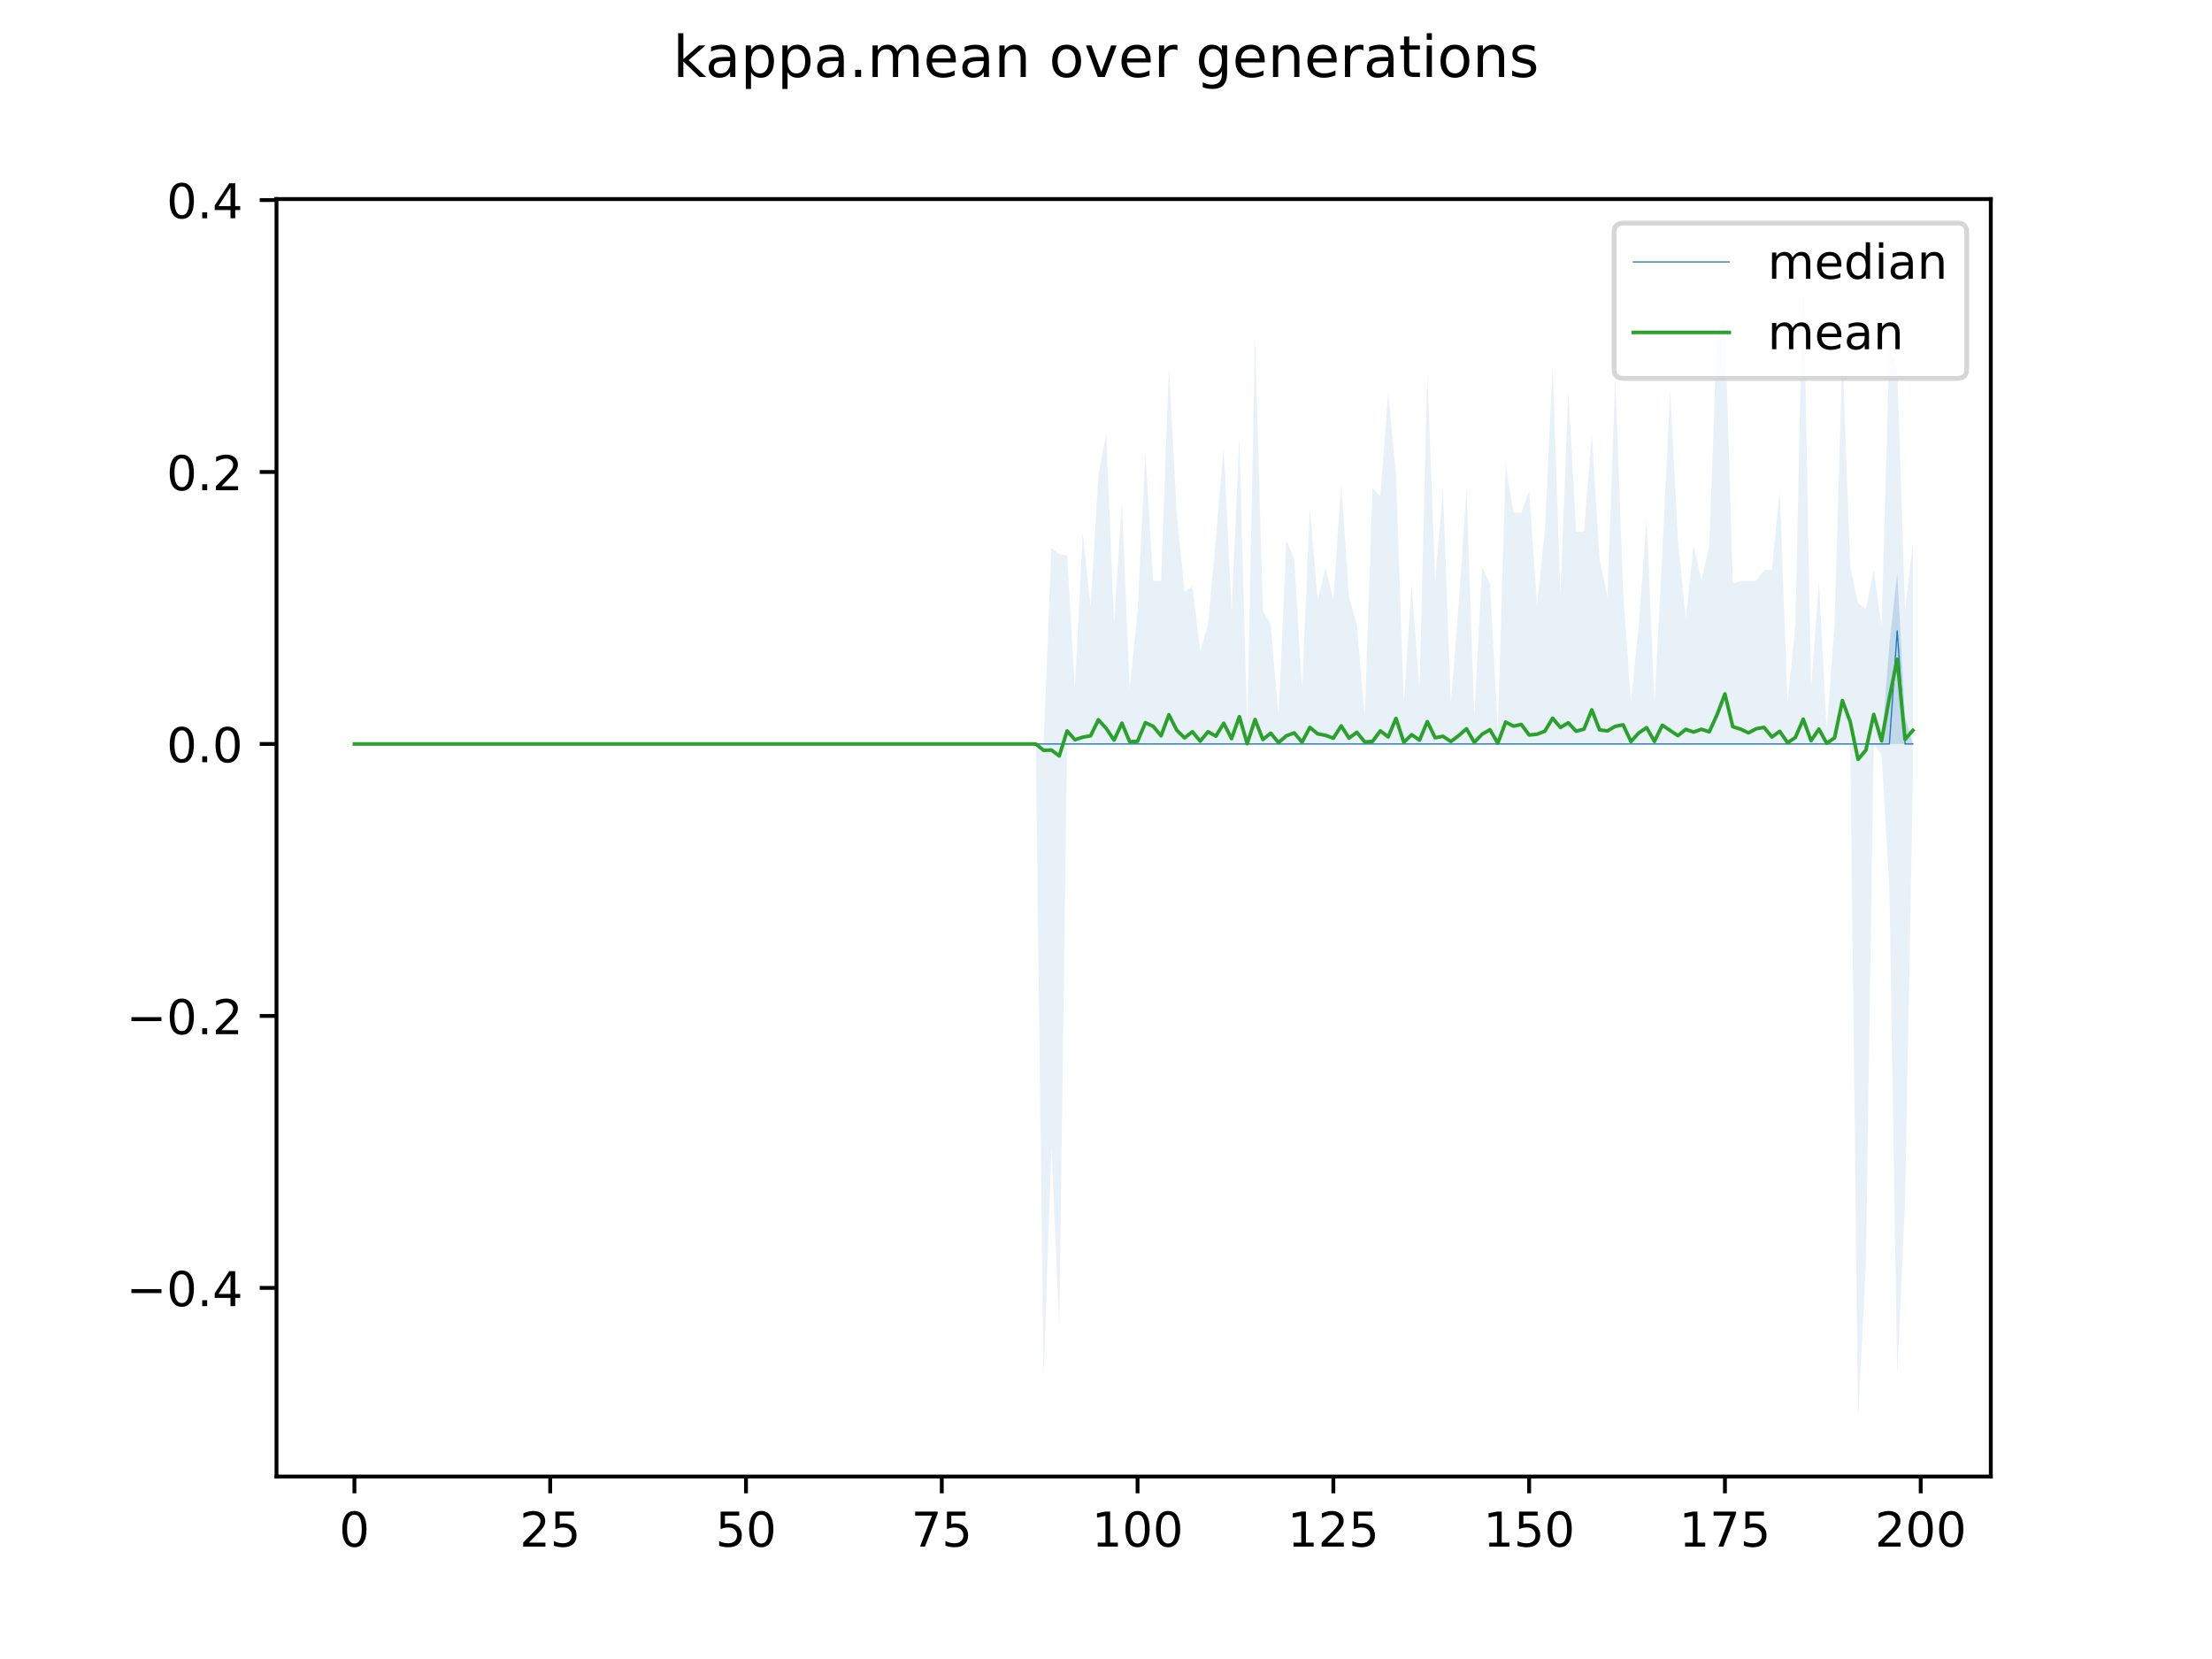 <?xml version="1.0" encoding="utf-8" standalone="no"?>
<!DOCTYPE svg PUBLIC "-//W3C//DTD SVG 1.1//EN"
  "http://www.w3.org/Graphics/SVG/1.1/DTD/svg11.dtd">
<!-- Created with matplotlib (https://matplotlib.org/) -->
<svg height="345.6pt" version="1.1" viewBox="0 0 460.8 345.6" width="460.8pt" xmlns="http://www.w3.org/2000/svg" xmlns:xlink="http://www.w3.org/1999/xlink">
 <defs>
  <style type="text/css">
*{stroke-linecap:butt;stroke-linejoin:round;}
  </style>
 </defs>
 <g id="figure_1">
  <g id="patch_1">
   <path d="M 0 345.6 
L 460.8 345.6 
L 460.8 0 
L 0 0 
z
" style="fill:#ffffff;"/>
  </g>
  <g id="axes_1">
   <g id="patch_2">
    <path d="M 57.6 307.584 
L 414.72 307.584 
L 414.72 41.472 
L 57.6 41.472 
z
" style="fill:#ffffff;"/>
   </g>
   <g id="PolyCollection_1">
    <path clip-path="url(#pc44ba91813)" d="M 73.833 154.982 
L 73.833 154.982 
L 75.464 154.982 
L 77.096 154.982 
L 78.727 154.982 
L 80.358 154.982 
L 81.99 154.982 
L 83.621 154.982 
L 85.253 154.982 
L 86.884 154.982 
L 88.516 154.982 
L 90.147 154.982 
L 91.778 154.982 
L 93.41 154.982 
L 95.041 154.982 
L 96.673 154.982 
L 98.304 154.982 
L 99.936 154.982 
L 101.567 154.982 
L 103.198 154.982 
L 104.83 154.982 
L 106.461 154.982 
L 108.093 154.982 
L 109.724 154.982 
L 111.356 154.982 
L 112.987 154.982 
L 114.618 154.982 
L 116.25 154.982 
L 117.881 154.982 
L 119.513 154.982 
L 121.144 154.982 
L 122.776 154.982 
L 124.407 154.982 
L 126.038 154.982 
L 127.67 154.982 
L 129.301 154.982 
L 130.933 154.982 
L 132.564 154.982 
L 134.196 154.982 
L 135.827 154.982 
L 137.458 154.982 
L 139.09 154.982 
L 140.721 154.982 
L 142.353 154.982 
L 143.984 154.982 
L 145.616 154.982 
L 147.247 154.982 
L 148.879 154.982 
L 150.51 154.982 
L 152.141 154.982 
L 153.773 154.982 
L 155.404 154.982 
L 157.036 154.982 
L 158.667 154.982 
L 160.299 154.982 
L 161.93 154.982 
L 163.561 154.982 
L 165.193 154.982 
L 166.824 154.982 
L 168.456 154.982 
L 170.087 154.982 
L 171.719 154.982 
L 173.35 154.982 
L 174.981 154.982 
L 176.613 154.982 
L 178.244 154.982 
L 179.876 154.982 
L 181.507 154.982 
L 183.139 154.982 
L 184.77 154.982 
L 186.401 154.982 
L 188.033 154.982 
L 189.664 154.982 
L 191.296 154.982 
L 192.927 154.982 
L 194.559 154.982 
L 196.19 154.982 
L 197.821 154.982 
L 199.453 154.982 
L 201.084 154.982 
L 202.716 154.982 
L 204.347 154.982 
L 205.979 154.982 
L 207.61 154.982 
L 209.241 154.982 
L 210.873 154.982 
L 212.504 154.982 
L 214.136 154.982 
L 215.767 154.982 
L 217.399 154.982 
L 219.03 154.982 
L 220.661 154.982 
L 222.293 154.982 
L 223.924 154.982 
L 225.556 154.982 
L 227.187 154.982 
L 228.819 154.982 
L 230.45 154.982 
L 232.081 154.982 
L 233.713 154.982 
L 235.344 154.982 
L 236.976 154.982 
L 238.607 154.982 
L 240.239 154.982 
L 241.87 154.982 
L 243.501 154.982 
L 245.133 154.982 
L 246.764 154.982 
L 248.396 154.982 
L 250.027 154.982 
L 251.659 154.982 
L 253.29 154.982 
L 254.921 154.982 
L 256.553 154.982 
L 258.184 154.982 
L 259.816 154.982 
L 261.447 154.982 
L 263.079 154.982 
L 264.71 154.982 
L 266.341 154.982 
L 267.973 154.982 
L 269.604 154.982 
L 271.236 154.982 
L 272.867 154.982 
L 274.499 154.982 
L 276.13 154.982 
L 277.761 154.982 
L 279.393 154.982 
L 281.024 154.982 
L 282.656 154.982 
L 284.287 154.982 
L 285.919 154.982 
L 287.55 154.982 
L 289.181 154.982 
L 290.813 154.982 
L 292.444 154.982 
L 294.076 154.982 
L 295.707 154.982 
L 297.339 154.982 
L 298.97 154.982 
L 300.601 154.982 
L 302.233 154.982 
L 303.864 154.982 
L 305.496 154.982 
L 307.127 154.982 
L 308.759 154.982 
L 310.39 154.982 
L 312.021 154.982 
L 313.653 154.982 
L 315.284 154.982 
L 316.916 154.982 
L 318.547 154.982 
L 320.179 154.982 
L 321.81 154.982 
L 323.441 154.982 
L 325.073 154.982 
L 326.704 154.982 
L 328.336 154.982 
L 329.967 154.982 
L 331.599 154.982 
L 333.23 154.982 
L 334.862 154.982 
L 336.493 154.982 
L 338.124 154.982 
L 339.756 154.982 
L 341.387 154.982 
L 343.019 154.982 
L 344.65 154.982 
L 346.282 154.982 
L 347.913 154.982 
L 349.544 154.982 
L 351.176 154.982 
L 352.807 154.982 
L 354.439 154.982 
L 356.07 154.982 
L 357.702 154.982 
L 359.333 154.982 
L 360.964 154.982 
L 362.596 154.982 
L 364.227 154.982 
L 365.859 154.982 
L 367.49 154.982 
L 369.122 154.982 
L 370.753 154.982 
L 372.384 154.982 
L 374.016 154.982 
L 375.647 154.982 
L 377.279 154.982 
L 378.91 154.982 
L 380.542 154.982 
L 382.173 154.982 
L 383.804 154.982 
L 385.436 154.982 
L 387.067 154.982 
L 388.699 154.982 
L 390.33 154.982 
L 391.962 154.982 
L 393.593 154.982 
L 395.224 154.982 
L 396.856 154.982 
L 398.487 154.982 
L 398.487 154.982 
L 398.487 154.982 
L 396.856 149.316 
L 395.224 119.289 
L 393.593 134.274 
L 391.962 154.982 
L 390.33 154.982 
L 388.699 154.982 
L 387.067 154.982 
L 385.436 154.982 
L 383.804 154.982 
L 382.173 154.982 
L 380.542 154.982 
L 378.91 154.982 
L 377.279 154.982 
L 375.647 154.982 
L 374.016 154.982 
L 372.384 154.982 
L 370.753 154.982 
L 369.122 154.982 
L 367.49 154.982 
L 365.859 154.982 
L 364.227 154.982 
L 362.596 154.982 
L 360.964 154.982 
L 359.333 154.982 
L 357.702 154.982 
L 356.07 154.982 
L 354.439 154.982 
L 352.807 154.982 
L 351.176 154.982 
L 349.544 154.982 
L 347.913 154.982 
L 346.282 154.982 
L 344.65 154.982 
L 343.019 154.982 
L 341.387 154.982 
L 339.756 154.982 
L 338.124 154.982 
L 336.493 154.982 
L 334.862 154.982 
L 333.23 154.982 
L 331.599 154.982 
L 329.967 154.982 
L 328.336 154.982 
L 326.704 154.982 
L 325.073 154.982 
L 323.441 154.982 
L 321.81 154.982 
L 320.179 154.982 
L 318.547 154.982 
L 316.916 154.982 
L 315.284 154.982 
L 313.653 154.982 
L 312.021 154.982 
L 310.39 154.982 
L 308.759 154.982 
L 307.127 154.982 
L 305.496 154.982 
L 303.864 154.982 
L 302.233 154.982 
L 300.601 154.982 
L 298.97 154.982 
L 297.339 154.982 
L 295.707 154.982 
L 294.076 154.982 
L 292.444 154.982 
L 290.813 154.982 
L 289.181 154.982 
L 287.55 154.982 
L 285.919 154.982 
L 284.287 154.982 
L 282.656 154.982 
L 281.024 154.982 
L 279.393 154.982 
L 277.761 154.982 
L 276.13 154.982 
L 274.499 154.982 
L 272.867 154.982 
L 271.236 154.982 
L 269.604 154.982 
L 267.973 154.982 
L 266.341 154.982 
L 264.71 154.982 
L 263.079 154.982 
L 261.447 154.982 
L 259.816 154.982 
L 258.184 154.982 
L 256.553 154.982 
L 254.921 154.982 
L 253.29 154.982 
L 251.659 154.982 
L 250.027 154.982 
L 248.396 154.982 
L 246.764 154.982 
L 245.133 154.982 
L 243.501 154.982 
L 241.87 154.982 
L 240.239 154.982 
L 238.607 154.982 
L 236.976 154.982 
L 235.344 154.982 
L 233.713 154.982 
L 232.081 154.982 
L 230.45 154.982 
L 228.819 154.982 
L 227.187 154.982 
L 225.556 154.982 
L 223.924 154.982 
L 222.293 154.982 
L 220.661 154.982 
L 219.03 154.982 
L 217.399 154.982 
L 215.767 154.982 
L 214.136 154.982 
L 212.504 154.982 
L 210.873 154.982 
L 209.241 154.982 
L 207.61 154.982 
L 205.979 154.982 
L 204.347 154.982 
L 202.716 154.982 
L 201.084 154.982 
L 199.453 154.982 
L 197.821 154.982 
L 196.19 154.982 
L 194.559 154.982 
L 192.927 154.982 
L 191.296 154.982 
L 189.664 154.982 
L 188.033 154.982 
L 186.401 154.982 
L 184.77 154.982 
L 183.139 154.982 
L 181.507 154.982 
L 179.876 154.982 
L 178.244 154.982 
L 176.613 154.982 
L 174.981 154.982 
L 173.35 154.982 
L 171.719 154.982 
L 170.087 154.982 
L 168.456 154.982 
L 166.824 154.982 
L 165.193 154.982 
L 163.561 154.982 
L 161.93 154.982 
L 160.299 154.982 
L 158.667 154.982 
L 157.036 154.982 
L 155.404 154.982 
L 153.773 154.982 
L 152.141 154.982 
L 150.51 154.982 
L 148.879 154.982 
L 147.247 154.982 
L 145.616 154.982 
L 143.984 154.982 
L 142.353 154.982 
L 140.721 154.982 
L 139.09 154.982 
L 137.458 154.982 
L 135.827 154.982 
L 134.196 154.982 
L 132.564 154.982 
L 130.933 154.982 
L 129.301 154.982 
L 127.67 154.982 
L 126.038 154.982 
L 124.407 154.982 
L 122.776 154.982 
L 121.144 154.982 
L 119.513 154.982 
L 117.881 154.982 
L 116.25 154.982 
L 114.618 154.982 
L 112.987 154.982 
L 111.356 154.982 
L 109.724 154.982 
L 108.093 154.982 
L 106.461 154.982 
L 104.83 154.982 
L 103.198 154.982 
L 101.567 154.982 
L 99.936 154.982 
L 98.304 154.982 
L 96.673 154.982 
L 95.041 154.982 
L 93.41 154.982 
L 91.778 154.982 
L 90.147 154.982 
L 88.516 154.982 
L 86.884 154.982 
L 85.253 154.982 
L 83.621 154.982 
L 81.99 154.982 
L 80.358 154.982 
L 78.727 154.982 
L 77.096 154.982 
L 75.464 154.982 
L 73.833 154.982 
z
" style="fill:#1f77b4;fill-opacity:0.2;"/>
   </g>
   <g id="PolyCollection_2">
    <path clip-path="url(#pc44ba91813)" d="M 73.833 154.982 
L 73.833 154.982 
L 75.464 154.982 
L 77.096 154.982 
L 78.727 154.982 
L 80.358 154.982 
L 81.99 154.982 
L 83.621 154.982 
L 85.253 154.982 
L 86.884 154.982 
L 88.516 154.982 
L 90.147 154.982 
L 91.778 154.982 
L 93.41 154.982 
L 95.041 154.982 
L 96.673 154.982 
L 98.304 154.982 
L 99.936 154.982 
L 101.567 154.982 
L 103.198 154.982 
L 104.83 154.982 
L 106.461 154.982 
L 108.093 154.982 
L 109.724 154.982 
L 111.356 154.982 
L 112.987 154.982 
L 114.618 154.982 
L 116.25 154.982 
L 117.881 154.982 
L 119.513 154.982 
L 121.144 154.982 
L 122.776 154.982 
L 124.407 154.982 
L 126.038 154.982 
L 127.67 154.982 
L 129.301 154.982 
L 130.933 154.982 
L 132.564 154.982 
L 134.196 154.982 
L 135.827 154.982 
L 137.458 154.982 
L 139.09 154.982 
L 140.721 154.982 
L 142.353 154.982 
L 143.984 154.982 
L 145.616 154.982 
L 147.247 154.982 
L 148.879 154.982 
L 150.51 154.982 
L 152.141 154.982 
L 153.773 154.982 
L 155.404 154.982 
L 157.036 154.982 
L 158.667 154.982 
L 160.299 154.982 
L 161.93 154.982 
L 163.561 154.982 
L 165.193 154.982 
L 166.824 154.982 
L 168.456 154.982 
L 170.087 154.982 
L 171.719 154.982 
L 173.35 154.982 
L 174.981 154.982 
L 176.613 154.982 
L 178.244 154.982 
L 179.876 154.982 
L 181.507 154.982 
L 183.139 154.982 
L 184.77 154.982 
L 186.401 154.982 
L 188.033 154.982 
L 189.664 154.982 
L 191.296 154.982 
L 192.927 154.982 
L 194.559 154.982 
L 196.19 154.982 
L 197.821 154.982 
L 199.453 154.982 
L 201.084 154.982 
L 202.716 154.982 
L 204.347 154.982 
L 205.979 154.982 
L 207.61 154.982 
L 209.241 154.982 
L 210.873 154.982 
L 212.504 154.982 
L 214.136 154.982 
L 215.767 154.982 
L 217.399 286.99 
L 219.03 238.832 
L 220.661 276.792 
L 222.293 154.982 
L 223.924 154.982 
L 225.556 154.982 
L 227.187 154.982 
L 228.819 154.982 
L 230.45 154.982 
L 232.081 154.982 
L 233.713 154.982 
L 235.344 154.982 
L 236.976 154.982 
L 238.607 154.982 
L 240.239 154.982 
L 241.87 154.982 
L 243.501 154.982 
L 245.133 154.982 
L 246.764 154.982 
L 248.396 154.982 
L 250.027 154.982 
L 251.659 154.982 
L 253.29 154.982 
L 254.921 154.982 
L 256.553 154.982 
L 258.184 154.982 
L 259.816 154.982 
L 261.447 154.982 
L 263.079 154.982 
L 264.71 154.982 
L 266.341 154.982 
L 267.973 154.982 
L 269.604 154.982 
L 271.236 154.982 
L 272.867 154.982 
L 274.499 154.982 
L 276.13 154.982 
L 277.761 154.982 
L 279.393 154.982 
L 281.024 154.982 
L 282.656 154.982 
L 284.287 154.982 
L 285.919 154.982 
L 287.55 154.982 
L 289.181 154.982 
L 290.813 154.982 
L 292.444 154.982 
L 294.076 154.982 
L 295.707 154.982 
L 297.339 154.982 
L 298.97 154.982 
L 300.601 154.982 
L 302.233 154.982 
L 303.864 154.982 
L 305.496 154.982 
L 307.127 154.982 
L 308.759 154.982 
L 310.39 154.982 
L 312.021 154.982 
L 313.653 154.982 
L 315.284 154.982 
L 316.916 154.982 
L 318.547 154.982 
L 320.179 154.982 
L 321.81 154.982 
L 323.441 154.982 
L 325.073 154.982 
L 326.704 154.982 
L 328.336 154.982 
L 329.967 154.982 
L 331.599 154.982 
L 333.23 154.982 
L 334.862 154.982 
L 336.493 154.982 
L 338.124 154.982 
L 339.756 154.982 
L 341.387 154.982 
L 343.019 154.982 
L 344.65 154.982 
L 346.282 154.982 
L 347.913 154.982 
L 349.544 154.982 
L 351.176 154.982 
L 352.807 154.982 
L 354.439 154.982 
L 356.07 154.982 
L 357.702 154.982 
L 359.333 154.982 
L 360.964 154.982 
L 362.596 154.982 
L 364.227 154.982 
L 365.859 154.982 
L 367.49 154.982 
L 369.122 154.982 
L 370.753 154.982 
L 372.384 154.982 
L 374.016 154.982 
L 375.647 154.982 
L 377.279 154.982 
L 378.91 154.982 
L 380.542 154.982 
L 382.173 154.982 
L 383.804 154.982 
L 385.436 154.982 
L 387.067 295.488 
L 388.699 263.194 
L 390.33 154.982 
L 391.962 157.248 
L 393.593 185.009 
L 395.224 286.423 
L 396.856 250.73 
L 398.487 162.914 
L 398.487 113.057 
L 398.487 113.057 
L 396.856 126.897 
L 395.224 76.825 
L 393.593 72.264 
L 391.962 130.539 
L 390.33 118.722 
L 388.699 126.86 
L 387.067 125.656 
L 385.436 118.156 
L 383.804 73.398 
L 382.173 130.053 
L 380.542 152.149 
L 378.91 120.988 
L 377.279 143.651 
L 375.647 53.568 
L 374.016 130.053 
L 372.384 146.483 
L 370.753 102.292 
L 369.122 118.722 
L 367.49 118.722 
L 365.859 120.988 
L 364.227 120.988 
L 362.596 120.988 
L 360.964 121.555 
L 359.333 66.032 
L 357.702 68.865 
L 356.07 113.623 
L 354.439 120.988 
L 352.807 113.623 
L 351.176 128.92 
L 349.544 112.49 
L 347.913 81.329 
L 346.282 115.323 
L 344.65 146.483 
L 343.019 107.958 
L 341.387 130.053 
L 339.756 146.483 
L 338.124 123.255 
L 336.493 78.497 
L 334.862 124.388 
L 333.23 116.456 
L 331.599 90.394 
L 329.967 110.79 
L 328.336 110.79 
L 326.704 81.329 
L 325.073 123.821 
L 323.441 76.23 
L 321.81 110.79 
L 320.179 126.087 
L 318.547 102.292 
L 316.916 106.824 
L 315.284 106.824 
L 313.653 96.626 
L 312.021 152.149 
L 310.39 121.555 
L 308.759 118.156 
L 307.127 149.316 
L 305.496 101.725 
L 303.864 126.087 
L 302.233 146.483 
L 300.601 101.725 
L 298.97 120.988 
L 297.339 77.363 
L 295.707 143.651 
L 294.076 121.555 
L 292.444 146.483 
L 290.813 98.893 
L 289.181 81.896 
L 287.55 103.425 
L 285.919 101.725 
L 284.287 149.316 
L 282.656 130.053 
L 281.024 124.388 
L 279.393 100.592 
L 277.761 124.954 
L 276.13 118.156 
L 274.499 124.954 
L 272.867 105.691 
L 271.236 143.651 
L 269.604 116.456 
L 267.973 112.49 
L 266.341 149.316 
L 264.71 130.053 
L 263.079 127.22 
L 261.447 69.998 
L 259.816 152.149 
L 258.184 90.961 
L 256.553 127.22 
L 254.921 93.227 
L 253.29 112.037 
L 251.659 130.053 
L 250.027 135.719 
L 248.396 122.121 
L 246.764 123.255 
L 245.133 106.824 
L 243.501 76.23 
L 241.87 120.988 
L 240.239 120.988 
L 238.607 94.36 
L 236.976 127.22 
L 235.344 143.651 
L 233.713 104.558 
L 232.081 130.053 
L 230.45 90.394 
L 228.819 98.893 
L 227.187 126.654 
L 225.556 110.79 
L 223.924 143.651 
L 222.293 115.658 
L 220.661 115.431 
L 219.03 114.161 
L 217.399 154.982 
L 215.767 154.982 
L 214.136 154.982 
L 212.504 154.982 
L 210.873 154.982 
L 209.241 154.982 
L 207.61 154.982 
L 205.979 154.982 
L 204.347 154.982 
L 202.716 154.982 
L 201.084 154.982 
L 199.453 154.982 
L 197.821 154.982 
L 196.19 154.982 
L 194.559 154.982 
L 192.927 154.982 
L 191.296 154.982 
L 189.664 154.982 
L 188.033 154.982 
L 186.401 154.982 
L 184.77 154.982 
L 183.139 154.982 
L 181.507 154.982 
L 179.876 154.982 
L 178.244 154.982 
L 176.613 154.982 
L 174.981 154.982 
L 173.35 154.982 
L 171.719 154.982 
L 170.087 154.982 
L 168.456 154.982 
L 166.824 154.982 
L 165.193 154.982 
L 163.561 154.982 
L 161.93 154.982 
L 160.299 154.982 
L 158.667 154.982 
L 157.036 154.982 
L 155.404 154.982 
L 153.773 154.982 
L 152.141 154.982 
L 150.51 154.982 
L 148.879 154.982 
L 147.247 154.982 
L 145.616 154.982 
L 143.984 154.982 
L 142.353 154.982 
L 140.721 154.982 
L 139.09 154.982 
L 137.458 154.982 
L 135.827 154.982 
L 134.196 154.982 
L 132.564 154.982 
L 130.933 154.982 
L 129.301 154.982 
L 127.67 154.982 
L 126.038 154.982 
L 124.407 154.982 
L 122.776 154.982 
L 121.144 154.982 
L 119.513 154.982 
L 117.881 154.982 
L 116.25 154.982 
L 114.618 154.982 
L 112.987 154.982 
L 111.356 154.982 
L 109.724 154.982 
L 108.093 154.982 
L 106.461 154.982 
L 104.83 154.982 
L 103.198 154.982 
L 101.567 154.982 
L 99.936 154.982 
L 98.304 154.982 
L 96.673 154.982 
L 95.041 154.982 
L 93.41 154.982 
L 91.778 154.982 
L 90.147 154.982 
L 88.516 154.982 
L 86.884 154.982 
L 85.253 154.982 
L 83.621 154.982 
L 81.99 154.982 
L 80.358 154.982 
L 78.727 154.982 
L 77.096 154.982 
L 75.464 154.982 
L 73.833 154.982 
z
" style="fill:#1f77b4;fill-opacity:0.1;"/>
   </g>
   <g id="matplotlib.axis_1">
    <g id="xtick_1">
     <g id="line2d_1">
      <defs>
       <path d="M 0 0 
L 0 3.5 
" id="m5db4c423f5" style="stroke:#000000;stroke-width:0.8;"/>
      </defs>
      <g>
       <use style="stroke:#000000;stroke-width:0.8;" x="73.833" xlink:href="#m5db4c423f5" y="307.584"/>
      </g>
     </g>
     <g id="text_1">
      <!-- 0 -->
      <defs>
       <path d="M 31.781 66.406 
Q 24.172 66.406 20.328 58.906 
Q 16.5 51.422 16.5 36.375 
Q 16.5 21.391 20.328 13.891 
Q 24.172 6.391 31.781 6.391 
Q 39.453 6.391 43.281 13.891 
Q 47.125 21.391 47.125 36.375 
Q 47.125 51.422 43.281 58.906 
Q 39.453 66.406 31.781 66.406 
z
M 31.781 74.219 
Q 44.047 74.219 50.516 64.516 
Q 56.984 54.828 56.984 36.375 
Q 56.984 17.969 50.516 8.266 
Q 44.047 -1.422 31.781 -1.422 
Q 19.531 -1.422 13.062 8.266 
Q 6.594 17.969 6.594 36.375 
Q 6.594 54.828 13.062 64.516 
Q 19.531 74.219 31.781 74.219 
z
" id="DejaVuSans-48"/>
      </defs>
      <g transform="translate(70.651 322.182)scale(0.1 -0.1)">
       <use xlink:href="#DejaVuSans-48"/>
      </g>
     </g>
    </g>
    <g id="xtick_2">
     <g id="line2d_2">
      <g>
       <use style="stroke:#000000;stroke-width:0.8;" x="114.618" xlink:href="#m5db4c423f5" y="307.584"/>
      </g>
     </g>
     <g id="text_2">
      <!-- 25 -->
      <defs>
       <path d="M 19.188 8.297 
L 53.609 8.297 
L 53.609 0 
L 7.328 0 
L 7.328 8.297 
Q 12.938 14.109 22.625 23.891 
Q 32.328 33.688 34.812 36.531 
Q 39.547 41.844 41.422 45.531 
Q 43.312 49.219 43.312 52.781 
Q 43.312 58.594 39.234 62.25 
Q 35.156 65.922 28.609 65.922 
Q 23.969 65.922 18.812 64.312 
Q 13.672 62.703 7.812 59.422 
L 7.812 69.391 
Q 13.766 71.781 18.938 73 
Q 24.125 74.219 28.422 74.219 
Q 39.75 74.219 46.484 68.547 
Q 53.219 62.891 53.219 53.422 
Q 53.219 48.922 51.531 44.891 
Q 49.859 40.875 45.406 35.406 
Q 44.188 33.984 37.641 27.219 
Q 31.109 20.453 19.188 8.297 
z
" id="DejaVuSans-50"/>
       <path d="M 10.797 72.906 
L 49.516 72.906 
L 49.516 64.594 
L 19.828 64.594 
L 19.828 46.734 
Q 21.969 47.469 24.109 47.828 
Q 26.266 48.188 28.422 48.188 
Q 40.625 48.188 47.75 41.5 
Q 54.891 34.812 54.891 23.391 
Q 54.891 11.625 47.562 5.094 
Q 40.234 -1.422 26.906 -1.422 
Q 22.312 -1.422 17.547 -0.641 
Q 12.797 0.141 7.719 1.703 
L 7.719 11.625 
Q 12.109 9.234 16.797 8.062 
Q 21.484 6.891 26.703 6.891 
Q 35.156 6.891 40.078 11.328 
Q 45.016 15.766 45.016 23.391 
Q 45.016 31 40.078 35.438 
Q 35.156 39.891 26.703 39.891 
Q 22.75 39.891 18.812 39.016 
Q 14.891 38.141 10.797 36.281 
z
" id="DejaVuSans-53"/>
      </defs>
      <g transform="translate(108.256 322.182)scale(0.1 -0.1)">
       <use xlink:href="#DejaVuSans-50"/>
       <use x="63.623" xlink:href="#DejaVuSans-53"/>
      </g>
     </g>
    </g>
    <g id="xtick_3">
     <g id="line2d_3">
      <g>
       <use style="stroke:#000000;stroke-width:0.8;" x="155.404" xlink:href="#m5db4c423f5" y="307.584"/>
      </g>
     </g>
     <g id="text_3">
      <!-- 50 -->
      <g transform="translate(149.042 322.182)scale(0.1 -0.1)">
       <use xlink:href="#DejaVuSans-53"/>
       <use x="63.623" xlink:href="#DejaVuSans-48"/>
      </g>
     </g>
    </g>
    <g id="xtick_4">
     <g id="line2d_4">
      <g>
       <use style="stroke:#000000;stroke-width:0.8;" x="196.19" xlink:href="#m5db4c423f5" y="307.584"/>
      </g>
     </g>
     <g id="text_4">
      <!-- 75 -->
      <defs>
       <path d="M 8.203 72.906 
L 55.078 72.906 
L 55.078 68.703 
L 28.609 0 
L 18.312 0 
L 43.219 64.594 
L 8.203 64.594 
z
" id="DejaVuSans-55"/>
      </defs>
      <g transform="translate(189.827 322.182)scale(0.1 -0.1)">
       <use xlink:href="#DejaVuSans-55"/>
       <use x="63.623" xlink:href="#DejaVuSans-53"/>
      </g>
     </g>
    </g>
    <g id="xtick_5">
     <g id="line2d_5">
      <g>
       <use style="stroke:#000000;stroke-width:0.8;" x="236.976" xlink:href="#m5db4c423f5" y="307.584"/>
      </g>
     </g>
     <g id="text_5">
      <!-- 100 -->
      <defs>
       <path d="M 12.406 8.297 
L 28.516 8.297 
L 28.516 63.922 
L 10.984 60.406 
L 10.984 69.391 
L 28.422 72.906 
L 38.281 72.906 
L 38.281 8.297 
L 54.391 8.297 
L 54.391 0 
L 12.406 0 
z
" id="DejaVuSans-49"/>
      </defs>
      <g transform="translate(227.432 322.182)scale(0.1 -0.1)">
       <use xlink:href="#DejaVuSans-49"/>
       <use x="63.623" xlink:href="#DejaVuSans-48"/>
       <use x="127.246" xlink:href="#DejaVuSans-48"/>
      </g>
     </g>
    </g>
    <g id="xtick_6">
     <g id="line2d_6">
      <g>
       <use style="stroke:#000000;stroke-width:0.8;" x="277.761" xlink:href="#m5db4c423f5" y="307.584"/>
      </g>
     </g>
     <g id="text_6">
      <!-- 125 -->
      <g transform="translate(268.218 322.182)scale(0.1 -0.1)">
       <use xlink:href="#DejaVuSans-49"/>
       <use x="63.623" xlink:href="#DejaVuSans-50"/>
       <use x="127.246" xlink:href="#DejaVuSans-53"/>
      </g>
     </g>
    </g>
    <g id="xtick_7">
     <g id="line2d_7">
      <g>
       <use style="stroke:#000000;stroke-width:0.8;" x="318.547" xlink:href="#m5db4c423f5" y="307.584"/>
      </g>
     </g>
     <g id="text_7">
      <!-- 150 -->
      <g transform="translate(309.003 322.182)scale(0.1 -0.1)">
       <use xlink:href="#DejaVuSans-49"/>
       <use x="63.623" xlink:href="#DejaVuSans-53"/>
       <use x="127.246" xlink:href="#DejaVuSans-48"/>
      </g>
     </g>
    </g>
    <g id="xtick_8">
     <g id="line2d_8">
      <g>
       <use style="stroke:#000000;stroke-width:0.8;" x="359.333" xlink:href="#m5db4c423f5" y="307.584"/>
      </g>
     </g>
     <g id="text_8">
      <!-- 175 -->
      <g transform="translate(349.789 322.182)scale(0.1 -0.1)">
       <use xlink:href="#DejaVuSans-49"/>
       <use x="63.623" xlink:href="#DejaVuSans-55"/>
       <use x="127.246" xlink:href="#DejaVuSans-53"/>
      </g>
     </g>
    </g>
    <g id="xtick_9">
     <g id="line2d_9">
      <g>
       <use style="stroke:#000000;stroke-width:0.8;" x="400.119" xlink:href="#m5db4c423f5" y="307.584"/>
      </g>
     </g>
     <g id="text_9">
      <!-- 200 -->
      <g transform="translate(390.575 322.182)scale(0.1 -0.1)">
       <use xlink:href="#DejaVuSans-50"/>
       <use x="63.623" xlink:href="#DejaVuSans-48"/>
       <use x="127.246" xlink:href="#DejaVuSans-48"/>
      </g>
     </g>
    </g>
   </g>
   <g id="matplotlib.axis_2">
    <g id="ytick_1">
     <g id="line2d_10">
      <defs>
       <path d="M 0 0 
L -3.5 0 
" id="m507fadc5f0" style="stroke:#000000;stroke-width:0.8;"/>
      </defs>
      <g>
       <use style="stroke:#000000;stroke-width:0.8;" x="57.6" xlink:href="#m507fadc5f0" y="268.293"/>
      </g>
     </g>
     <g id="text_10">
      <!-- −0.4 -->
      <defs>
       <path d="M 10.594 35.5 
L 73.188 35.5 
L 73.188 27.203 
L 10.594 27.203 
z
" id="DejaVuSans-8722"/>
       <path d="M 10.688 12.406 
L 21 12.406 
L 21 0 
L 10.688 0 
z
" id="DejaVuSans-46"/>
       <path d="M 37.797 64.312 
L 12.891 25.391 
L 37.797 25.391 
z
M 35.203 72.906 
L 47.609 72.906 
L 47.609 25.391 
L 58.016 25.391 
L 58.016 17.188 
L 47.609 17.188 
L 47.609 0 
L 37.797 0 
L 37.797 17.188 
L 4.891 17.188 
L 4.891 26.703 
z
" id="DejaVuSans-52"/>
      </defs>
      <g transform="translate(26.317 272.092)scale(0.1 -0.1)">
       <use xlink:href="#DejaVuSans-8722"/>
       <use x="83.789" xlink:href="#DejaVuSans-48"/>
       <use x="147.412" xlink:href="#DejaVuSans-46"/>
       <use x="179.199" xlink:href="#DejaVuSans-52"/>
      </g>
     </g>
    </g>
    <g id="ytick_2">
     <g id="line2d_11">
      <g>
       <use style="stroke:#000000;stroke-width:0.8;" x="57.6" xlink:href="#m507fadc5f0" y="211.638"/>
      </g>
     </g>
     <g id="text_11">
      <!-- −0.2 -->
      <g transform="translate(26.317 215.437)scale(0.1 -0.1)">
       <use xlink:href="#DejaVuSans-8722"/>
       <use x="83.789" xlink:href="#DejaVuSans-48"/>
       <use x="147.412" xlink:href="#DejaVuSans-46"/>
       <use x="179.199" xlink:href="#DejaVuSans-50"/>
      </g>
     </g>
    </g>
    <g id="ytick_3">
     <g id="line2d_12">
      <g>
       <use style="stroke:#000000;stroke-width:0.8;" x="57.6" xlink:href="#m507fadc5f0" y="154.982"/>
      </g>
     </g>
     <g id="text_12">
      <!-- 0.0 -->
      <g transform="translate(34.697 158.781)scale(0.1 -0.1)">
       <use xlink:href="#DejaVuSans-48"/>
       <use x="63.623" xlink:href="#DejaVuSans-46"/>
       <use x="95.41" xlink:href="#DejaVuSans-48"/>
      </g>
     </g>
    </g>
    <g id="ytick_4">
     <g id="line2d_13">
      <g>
       <use style="stroke:#000000;stroke-width:0.8;" x="57.6" xlink:href="#m507fadc5f0" y="98.326"/>
      </g>
     </g>
     <g id="text_13">
      <!-- 0.2 -->
      <g transform="translate(34.697 102.125)scale(0.1 -0.1)">
       <use xlink:href="#DejaVuSans-48"/>
       <use x="63.623" xlink:href="#DejaVuSans-46"/>
       <use x="95.41" xlink:href="#DejaVuSans-50"/>
      </g>
     </g>
    </g>
    <g id="ytick_5">
     <g id="line2d_14">
      <g>
       <use style="stroke:#000000;stroke-width:0.8;" x="57.6" xlink:href="#m507fadc5f0" y="41.67"/>
      </g>
     </g>
     <g id="text_14">
      <!-- 0.4 -->
      <g transform="translate(34.697 45.47)scale(0.1 -0.1)">
       <use xlink:href="#DejaVuSans-48"/>
       <use x="63.623" xlink:href="#DejaVuSans-46"/>
       <use x="95.41" xlink:href="#DejaVuSans-52"/>
      </g>
     </g>
    </g>
   </g>
   <g id="line2d_15">
    <path clip-path="url(#pc44ba91813)" d="M 73.833 154.982 
L 393.593 154.982 
L 395.224 131.402 
L 396.856 154.982 
L 398.487 154.982 
L 398.487 154.982 
" style="fill:none;stroke:#1f77b4;stroke-linecap:square;stroke-width:0.25;"/>
   </g>
   <g id="line2d_16">
    <path clip-path="url(#pc44ba91813)" d="M 73.833 154.982 
L 215.767 154.982 
L 217.399 156.302 
L 219.03 156.251 
L 220.661 157.476 
L 222.293 152.266 
L 223.924 154.104 
L 225.556 153.571 
L 227.187 153.282 
L 228.819 149.934 
L 230.45 151.752 
L 232.081 154.177 
L 233.713 150.648 
L 235.344 154.529 
L 236.976 154.427 
L 238.607 150.54 
L 240.239 151.305 
L 241.87 153.282 
L 243.501 148.891 
L 245.133 152.092 
L 246.764 153.713 
L 248.396 152.421 
L 250.027 154.404 
L 251.659 152.432 
L 253.29 153.358 
L 254.921 150.659 
L 256.553 153.871 
L 258.184 149.288 
L 259.816 154.925 
L 261.447 149.883 
L 263.079 154.064 
L 264.71 152.738 
L 266.341 154.698 
L 267.973 153.282 
L 269.604 152.67 
L 271.236 154.614 
L 272.867 151.531 
L 274.499 152.88 
L 276.13 153.18 
L 277.761 153.781 
L 279.393 151.214 
L 281.024 153.758 
L 282.656 152.546 
L 284.287 154.557 
L 285.919 154.449 
L 287.55 152.245 
L 289.181 153.52 
L 290.813 149.656 
L 292.444 154.642 
L 294.076 153.05 
L 295.707 154.189 
L 297.339 150.325 
L 298.97 153.69 
L 300.601 153.384 
L 302.233 154.472 
L 303.864 153.248 
L 305.496 151.82 
L 307.127 154.642 
L 308.759 152.942 
L 310.39 152.007 
L 312.021 154.812 
L 313.653 150.421 
L 315.284 151.265 
L 316.916 150.908 
L 318.547 153.112 
L 320.179 152.959 
L 321.81 152.33 
L 323.441 149.616 
L 325.073 151.548 
L 326.704 150.563 
L 328.336 152.33 
L 329.967 151.888 
L 331.599 147.877 
L 333.23 152.064 
L 334.862 152.257 
L 336.493 151.305 
L 338.124 150.993 
L 339.756 154.472 
L 341.387 152.682 
L 343.019 151.577 
L 344.65 154.444 
L 346.282 151.073 
L 349.544 153.248 
L 351.176 151.934 
L 352.807 152.5 
L 354.439 151.922 
L 356.07 152.444 
L 357.702 148.874 
L 359.333 144.557 
L 360.964 151.378 
L 362.596 151.894 
L 364.227 152.665 
L 365.859 151.809 
L 367.49 151.531 
L 369.122 153.531 
L 370.753 152.347 
L 372.384 154.727 
L 374.016 153.622 
L 375.647 149.815 
L 377.279 154.302 
L 378.91 151.882 
L 380.542 154.84 
L 382.173 153.707 
L 383.804 145.94 
L 385.436 150.36 
L 387.067 158.197 
L 388.699 156.272 
L 390.33 148.831 
L 391.962 154.335 
L 393.593 145.345 
L 395.224 137.338 
L 396.856 154.034 
L 398.487 152.15 
L 398.487 152.15 
" style="fill:none;stroke:#2ca02c;stroke-linecap:square;stroke-width:0.75;"/>
   </g>
   <g id="patch_3">
    <path d="M 57.6 307.584 
L 57.6 41.472 
" style="fill:none;stroke:#000000;stroke-linecap:square;stroke-linejoin:miter;stroke-width:0.8;"/>
   </g>
   <g id="patch_4">
    <path d="M 414.72 307.584 
L 414.72 41.472 
" style="fill:none;stroke:#000000;stroke-linecap:square;stroke-linejoin:miter;stroke-width:0.8;"/>
   </g>
   <g id="patch_5">
    <path d="M 57.6 307.584 
L 414.72 307.584 
" style="fill:none;stroke:#000000;stroke-linecap:square;stroke-linejoin:miter;stroke-width:0.8;"/>
   </g>
   <g id="patch_6">
    <path d="M 57.6 41.472 
L 414.72 41.472 
" style="fill:none;stroke:#000000;stroke-linecap:square;stroke-linejoin:miter;stroke-width:0.8;"/>
   </g>
   <g id="legend_1">
    <g id="patch_7">
     <path d="M 338.234 78.828 
L 407.72 78.828 
Q 409.72 78.828 409.72 76.828 
L 409.72 48.472 
Q 409.72 46.472 407.72 46.472 
L 338.234 46.472 
Q 336.234 46.472 336.234 48.472 
L 336.234 76.828 
Q 336.234 78.828 338.234 78.828 
z
" style="fill:#ffffff;opacity:0.8;stroke:#cccccc;stroke-linejoin:miter;"/>
    </g>
    <g id="line2d_17">
     <path d="M 340.234 54.57 
L 360.234 54.57 
" style="fill:none;stroke:#1f77b4;stroke-linecap:square;stroke-width:0.25;"/>
    </g>
    <g id="line2d_18"/>
    <g id="text_15">
     <!-- median -->
     <defs>
      <path d="M 52 44.188 
Q 55.375 50.25 60.062 53.125 
Q 64.75 56 71.094 56 
Q 79.641 56 84.281 50.016 
Q 88.922 44.047 88.922 33.016 
L 88.922 0 
L 79.891 0 
L 79.891 32.719 
Q 79.891 40.578 77.094 44.375 
Q 74.312 48.188 68.609 48.188 
Q 61.625 48.188 57.562 43.547 
Q 53.516 38.922 53.516 30.906 
L 53.516 0 
L 44.484 0 
L 44.484 32.719 
Q 44.484 40.625 41.703 44.406 
Q 38.922 48.188 33.109 48.188 
Q 26.219 48.188 22.156 43.531 
Q 18.109 38.875 18.109 30.906 
L 18.109 0 
L 9.078 0 
L 9.078 54.688 
L 18.109 54.688 
L 18.109 46.188 
Q 21.188 51.219 25.484 53.609 
Q 29.781 56 35.688 56 
Q 41.656 56 45.828 52.969 
Q 50 49.953 52 44.188 
z
" id="DejaVuSans-109"/>
      <path d="M 56.203 29.594 
L 56.203 25.203 
L 14.891 25.203 
Q 15.484 15.922 20.484 11.062 
Q 25.484 6.203 34.422 6.203 
Q 39.594 6.203 44.453 7.469 
Q 49.312 8.734 54.109 11.281 
L 54.109 2.781 
Q 49.266 0.734 44.188 -0.344 
Q 39.109 -1.422 33.891 -1.422 
Q 20.797 -1.422 13.156 6.188 
Q 5.516 13.812 5.516 26.812 
Q 5.516 40.234 12.766 48.109 
Q 20.016 56 32.328 56 
Q 43.359 56 49.781 48.891 
Q 56.203 41.797 56.203 29.594 
z
M 47.219 32.234 
Q 47.125 39.594 43.094 43.984 
Q 39.062 48.391 32.422 48.391 
Q 24.906 48.391 20.391 44.141 
Q 15.875 39.891 15.188 32.172 
z
" id="DejaVuSans-101"/>
      <path d="M 45.406 46.391 
L 45.406 75.984 
L 54.391 75.984 
L 54.391 0 
L 45.406 0 
L 45.406 8.203 
Q 42.578 3.328 38.25 0.953 
Q 33.938 -1.422 27.875 -1.422 
Q 17.969 -1.422 11.734 6.484 
Q 5.516 14.406 5.516 27.297 
Q 5.516 40.188 11.734 48.094 
Q 17.969 56 27.875 56 
Q 33.938 56 38.25 53.625 
Q 42.578 51.266 45.406 46.391 
z
M 14.797 27.297 
Q 14.797 17.391 18.875 11.75 
Q 22.953 6.109 30.078 6.109 
Q 37.203 6.109 41.297 11.75 
Q 45.406 17.391 45.406 27.297 
Q 45.406 37.203 41.297 42.844 
Q 37.203 48.484 30.078 48.484 
Q 22.953 48.484 18.875 42.844 
Q 14.797 37.203 14.797 27.297 
z
" id="DejaVuSans-100"/>
      <path d="M 9.422 54.688 
L 18.406 54.688 
L 18.406 0 
L 9.422 0 
z
M 9.422 75.984 
L 18.406 75.984 
L 18.406 64.594 
L 9.422 64.594 
z
" id="DejaVuSans-105"/>
      <path d="M 34.281 27.484 
Q 23.391 27.484 19.188 25 
Q 14.984 22.516 14.984 16.5 
Q 14.984 11.719 18.141 8.906 
Q 21.297 6.109 26.703 6.109 
Q 34.188 6.109 38.703 11.406 
Q 43.219 16.703 43.219 25.484 
L 43.219 27.484 
z
M 52.203 31.203 
L 52.203 0 
L 43.219 0 
L 43.219 8.297 
Q 40.141 3.328 35.547 0.953 
Q 30.953 -1.422 24.312 -1.422 
Q 15.922 -1.422 10.953 3.297 
Q 6 8.016 6 15.922 
Q 6 25.141 12.172 29.828 
Q 18.359 34.516 30.609 34.516 
L 43.219 34.516 
L 43.219 35.406 
Q 43.219 41.609 39.141 45 
Q 35.062 48.391 27.688 48.391 
Q 23 48.391 18.547 47.266 
Q 14.109 46.141 10.016 43.891 
L 10.016 52.203 
Q 14.938 54.109 19.578 55.047 
Q 24.219 56 28.609 56 
Q 40.484 56 46.344 49.844 
Q 52.203 43.703 52.203 31.203 
z
" id="DejaVuSans-97"/>
      <path d="M 54.891 33.016 
L 54.891 0 
L 45.906 0 
L 45.906 32.719 
Q 45.906 40.484 42.875 44.328 
Q 39.844 48.188 33.797 48.188 
Q 26.516 48.188 22.312 43.547 
Q 18.109 38.922 18.109 30.906 
L 18.109 0 
L 9.078 0 
L 9.078 54.688 
L 18.109 54.688 
L 18.109 46.188 
Q 21.344 51.125 25.703 53.562 
Q 30.078 56 35.797 56 
Q 45.219 56 50.047 50.172 
Q 54.891 44.344 54.891 33.016 
z
" id="DejaVuSans-110"/>
     </defs>
     <g transform="translate(368.234 58.07)scale(0.1 -0.1)">
      <use xlink:href="#DejaVuSans-109"/>
      <use x="97.412" xlink:href="#DejaVuSans-101"/>
      <use x="158.936" xlink:href="#DejaVuSans-100"/>
      <use x="222.412" xlink:href="#DejaVuSans-105"/>
      <use x="250.195" xlink:href="#DejaVuSans-97"/>
      <use x="311.475" xlink:href="#DejaVuSans-110"/>
     </g>
    </g>
    <g id="line2d_19">
     <path d="M 340.234 69.249 
L 360.234 69.249 
" style="fill:none;stroke:#2ca02c;stroke-linecap:square;stroke-width:0.75;"/>
    </g>
    <g id="line2d_20"/>
    <g id="text_16">
     <!-- mean -->
     <g transform="translate(368.234 72.749)scale(0.1 -0.1)">
      <use xlink:href="#DejaVuSans-109"/>
      <use x="97.412" xlink:href="#DejaVuSans-101"/>
      <use x="158.936" xlink:href="#DejaVuSans-97"/>
      <use x="220.215" xlink:href="#DejaVuSans-110"/>
     </g>
    </g>
   </g>
  </g>
  <g id="text_17">
   <!-- kappa.mean over generations -->
   <defs>
    <path d="M 9.078 75.984 
L 18.109 75.984 
L 18.109 31.109 
L 44.922 54.688 
L 56.391 54.688 
L 27.391 29.109 
L 57.625 0 
L 45.906 0 
L 18.109 26.703 
L 18.109 0 
L 9.078 0 
z
" id="DejaVuSans-107"/>
    <path d="M 18.109 8.203 
L 18.109 -20.797 
L 9.078 -20.797 
L 9.078 54.688 
L 18.109 54.688 
L 18.109 46.391 
Q 20.953 51.266 25.266 53.625 
Q 29.594 56 35.594 56 
Q 45.562 56 51.781 48.094 
Q 58.016 40.188 58.016 27.297 
Q 58.016 14.406 51.781 6.484 
Q 45.562 -1.422 35.594 -1.422 
Q 29.594 -1.422 25.266 0.953 
Q 20.953 3.328 18.109 8.203 
z
M 48.688 27.297 
Q 48.688 37.203 44.609 42.844 
Q 40.531 48.484 33.406 48.484 
Q 26.266 48.484 22.188 42.844 
Q 18.109 37.203 18.109 27.297 
Q 18.109 17.391 22.188 11.75 
Q 26.266 6.109 33.406 6.109 
Q 40.531 6.109 44.609 11.75 
Q 48.688 17.391 48.688 27.297 
z
" id="DejaVuSans-112"/>
    <path id="DejaVuSans-32"/>
    <path d="M 30.609 48.391 
Q 23.391 48.391 19.188 42.75 
Q 14.984 37.109 14.984 27.297 
Q 14.984 17.484 19.156 11.844 
Q 23.344 6.203 30.609 6.203 
Q 37.797 6.203 41.984 11.859 
Q 46.188 17.531 46.188 27.297 
Q 46.188 37.016 41.984 42.703 
Q 37.797 48.391 30.609 48.391 
z
M 30.609 56 
Q 42.328 56 49.016 48.375 
Q 55.719 40.766 55.719 27.297 
Q 55.719 13.875 49.016 6.219 
Q 42.328 -1.422 30.609 -1.422 
Q 18.844 -1.422 12.172 6.219 
Q 5.516 13.875 5.516 27.297 
Q 5.516 40.766 12.172 48.375 
Q 18.844 56 30.609 56 
z
" id="DejaVuSans-111"/>
    <path d="M 2.984 54.688 
L 12.5 54.688 
L 29.594 8.797 
L 46.688 54.688 
L 56.203 54.688 
L 35.688 0 
L 23.484 0 
z
" id="DejaVuSans-118"/>
    <path d="M 41.109 46.297 
Q 39.594 47.172 37.812 47.578 
Q 36.031 48 33.891 48 
Q 26.266 48 22.188 43.047 
Q 18.109 38.094 18.109 28.812 
L 18.109 0 
L 9.078 0 
L 9.078 54.688 
L 18.109 54.688 
L 18.109 46.188 
Q 20.953 51.172 25.484 53.578 
Q 30.031 56 36.531 56 
Q 37.453 56 38.578 55.875 
Q 39.703 55.766 41.062 55.516 
z
" id="DejaVuSans-114"/>
    <path d="M 45.406 27.984 
Q 45.406 37.75 41.375 43.109 
Q 37.359 48.484 30.078 48.484 
Q 22.859 48.484 18.828 43.109 
Q 14.797 37.75 14.797 27.984 
Q 14.797 18.266 18.828 12.891 
Q 22.859 7.516 30.078 7.516 
Q 37.359 7.516 41.375 12.891 
Q 45.406 18.266 45.406 27.984 
z
M 54.391 6.781 
Q 54.391 -7.172 48.188 -13.984 
Q 42 -20.797 29.203 -20.797 
Q 24.469 -20.797 20.266 -20.094 
Q 16.062 -19.391 12.109 -17.922 
L 12.109 -9.188 
Q 16.062 -11.328 19.922 -12.344 
Q 23.781 -13.375 27.781 -13.375 
Q 36.625 -13.375 41.016 -8.766 
Q 45.406 -4.156 45.406 5.172 
L 45.406 9.625 
Q 42.625 4.781 38.281 2.391 
Q 33.938 0 27.875 0 
Q 17.828 0 11.672 7.656 
Q 5.516 15.328 5.516 27.984 
Q 5.516 40.672 11.672 48.328 
Q 17.828 56 27.875 56 
Q 33.938 56 38.281 53.609 
Q 42.625 51.219 45.406 46.391 
L 45.406 54.688 
L 54.391 54.688 
z
" id="DejaVuSans-103"/>
    <path d="M 18.312 70.219 
L 18.312 54.688 
L 36.812 54.688 
L 36.812 47.703 
L 18.312 47.703 
L 18.312 18.016 
Q 18.312 11.328 20.141 9.422 
Q 21.969 7.516 27.594 7.516 
L 36.812 7.516 
L 36.812 0 
L 27.594 0 
Q 17.188 0 13.234 3.875 
Q 9.281 7.766 9.281 18.016 
L 9.281 47.703 
L 2.688 47.703 
L 2.688 54.688 
L 9.281 54.688 
L 9.281 70.219 
z
" id="DejaVuSans-116"/>
    <path d="M 44.281 53.078 
L 44.281 44.578 
Q 40.484 46.531 36.375 47.5 
Q 32.281 48.484 27.875 48.484 
Q 21.188 48.484 17.844 46.438 
Q 14.5 44.391 14.5 40.281 
Q 14.5 37.156 16.891 35.375 
Q 19.281 33.594 26.516 31.984 
L 29.594 31.297 
Q 39.156 29.25 43.188 25.516 
Q 47.219 21.781 47.219 15.094 
Q 47.219 7.469 41.188 3.016 
Q 35.156 -1.422 24.609 -1.422 
Q 20.219 -1.422 15.453 -0.562 
Q 10.688 0.297 5.422 2 
L 5.422 11.281 
Q 10.406 8.688 15.234 7.391 
Q 20.062 6.109 24.812 6.109 
Q 31.156 6.109 34.562 8.281 
Q 37.984 10.453 37.984 14.406 
Q 37.984 18.062 35.516 20.016 
Q 33.062 21.969 24.703 23.781 
L 21.578 24.516 
Q 13.234 26.266 9.516 29.906 
Q 5.812 33.547 5.812 39.891 
Q 5.812 47.609 11.281 51.797 
Q 16.75 56 26.812 56 
Q 31.781 56 36.172 55.266 
Q 40.578 54.547 44.281 53.078 
z
" id="DejaVuSans-115"/>
   </defs>
   <g transform="translate(140.184 16.03)scale(0.12 -0.12)">
    <use xlink:href="#DejaVuSans-107"/>
    <use x="56.16" xlink:href="#DejaVuSans-97"/>
    <use x="117.439" xlink:href="#DejaVuSans-112"/>
    <use x="180.916" xlink:href="#DejaVuSans-112"/>
    <use x="244.393" xlink:href="#DejaVuSans-97"/>
    <use x="305.672" xlink:href="#DejaVuSans-46"/>
    <use x="337.459" xlink:href="#DejaVuSans-109"/>
    <use x="434.871" xlink:href="#DejaVuSans-101"/>
    <use x="496.395" xlink:href="#DejaVuSans-97"/>
    <use x="557.674" xlink:href="#DejaVuSans-110"/>
    <use x="621.053" xlink:href="#DejaVuSans-32"/>
    <use x="652.84" xlink:href="#DejaVuSans-111"/>
    <use x="714.021" xlink:href="#DejaVuSans-118"/>
    <use x="773.201" xlink:href="#DejaVuSans-101"/>
    <use x="834.725" xlink:href="#DejaVuSans-114"/>
    <use x="875.838" xlink:href="#DejaVuSans-32"/>
    <use x="907.625" xlink:href="#DejaVuSans-103"/>
    <use x="971.102" xlink:href="#DejaVuSans-101"/>
    <use x="1032.625" xlink:href="#DejaVuSans-110"/>
    <use x="1096.004" xlink:href="#DejaVuSans-101"/>
    <use x="1157.527" xlink:href="#DejaVuSans-114"/>
    <use x="1198.641" xlink:href="#DejaVuSans-97"/>
    <use x="1259.92" xlink:href="#DejaVuSans-116"/>
    <use x="1299.129" xlink:href="#DejaVuSans-105"/>
    <use x="1326.912" xlink:href="#DejaVuSans-111"/>
    <use x="1388.094" xlink:href="#DejaVuSans-110"/>
    <use x="1451.473" xlink:href="#DejaVuSans-115"/>
   </g>
  </g>
 </g>
 <defs>
  <clipPath id="pc44ba91813">
   <rect height="266.112" width="357.12" x="57.6" y="41.472"/>
  </clipPath>
 </defs>
</svg>
